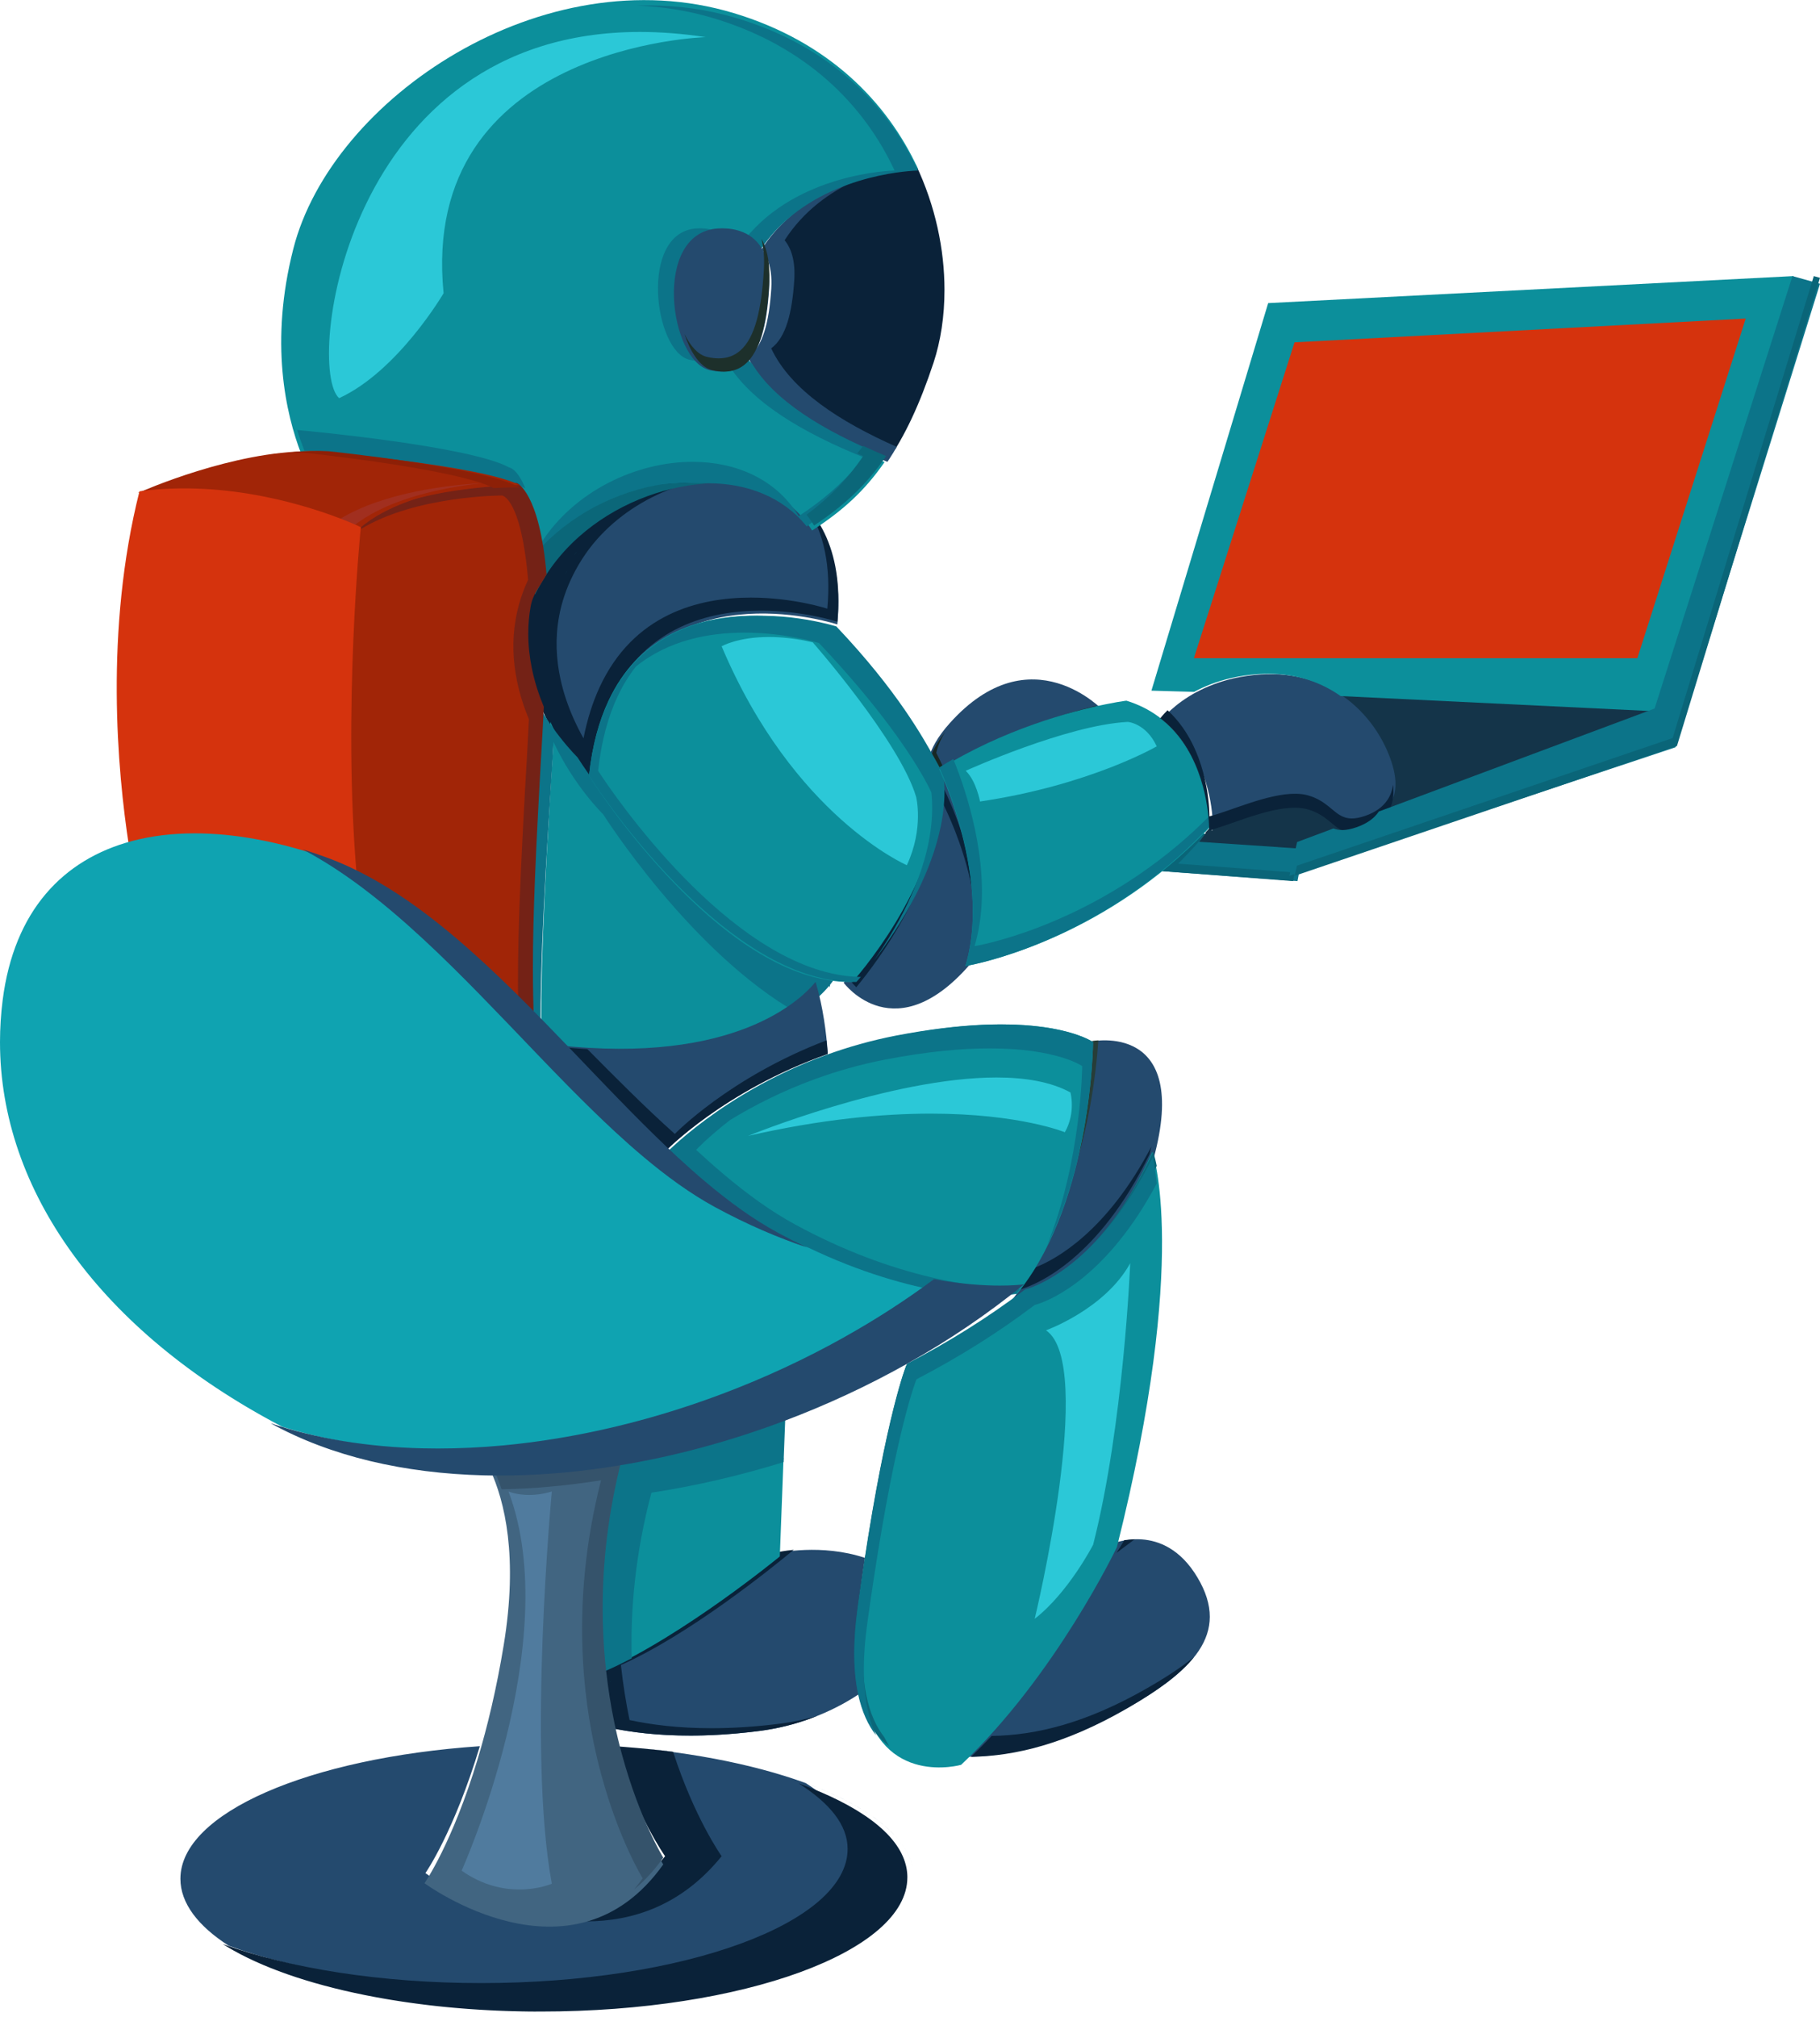 <svg xmlns="http://www.w3.org/2000/svg" width="343" height="380" viewBox="0 0 343 380">
    <g fill="none" fill-rule="evenodd">
        <g fill-rule="nonzero">
            <g>
                <path fill="#244A6E" d="M157.81 117.655s-30.837-10.133-42.213 14.614c-1.827 3.963-3.148 8.816-3.768 14.752 0 0-5.124-5.122-8.628-12.915-1.02-2.27-1.9-4.763-2.475-7.426-.797-3.64-1.021-7.6-.249-11.712.459-2.469 1.28-4.993 2.555-7.545.514-1.039 1.11-2.082 1.787-3.13 10.954-16.958 39.191-21.349 49.415-5.2 2.862 4.52 4.313 10.65 3.576 18.562z" transform="translate(-194 -4523) translate(194 4523)"/>
                <path fill="#0A2239" d="M111.032 147.02s-4.655-4.653-8.173-11.855c-.004-.005-.007-.01-.007-.015-.015-.024-.025-.048-.036-.072l-.01-.02-.032-.067-.01-.019c-.01-.023-.021-.047-.035-.07 0-.006-.004-.013-.007-.019-.01-.023-.025-.046-.035-.07-.004-.005-.004-.012-.007-.017l-.127-.264-.01-.024-.028-.063c-.007-.01-.01-.019-.014-.029l-.028-.06c-.004-.008-.007-.018-.014-.027-.007-.02-.018-.04-.028-.061-.004-.01-.007-.02-.014-.03-.007-.019-.014-.037-.025-.055-.004-.012-.01-.023-.018-.036l-.02-.051c-.008-.013-.015-.025-.018-.037l-.025-.053c-.003-.012-.01-.024-.014-.036l-.042-.087c-1.038-2.309-1.933-4.845-2.518-7.554-.467-2.14-.74-4.39-.737-6.716 0-1.696.15-3.433.484-5.198.467-2.512 1.301-5.079 2.6-7.675.522-1.057 1.129-2.118 1.816-3.184l.074-.112c.007-.01.014-.02.018-.029.02-.028.038-.056.056-.084.007-.009.01-.018.017-.026.018-.03.039-.058.056-.087l.021-.028c.018-.028.035-.056.056-.084.004-.009.011-.018.018-.026.018-.03.039-.058.056-.087.007-.008.014-.017.018-.025.02-.03.042-.058.06-.088.006-.007.01-.014.017-.021.017-.03.042-.062.063-.092l.01-.019c.025-.033.046-.065.07-.098 0-.003.004-.006.008-.01.024-.034.045-.068.07-.102.003-.003.007-.006.007-.008.449-.635.919-1.249 1.417-1.846 2.473-2.983 5.507-5.49 8.853-7.466.007-.005.015-.01.025-.014l.088-.054.035-.019.077-.046c.018-.009.032-.017.046-.027l.066-.038.053-.03.06-.034.063-.035c.017-.01.031-.02.052-.03.021-.011.039-.023.06-.035l.049-.028c.025-.013.05-.026.07-.039l.039-.021c.024-.015.052-.03.077-.044l.031-.017c.032-.016.06-.032.088-.048.004-.001.007-.003.007-.004 4.774-2.625 10.116-4.194 15.35-4.554.775-.053 1.543-.08 2.312-.08 3.777 0 7.446.653 10.747 2.018-1.582-.252-3.206-.376-4.851-.376-11.144 0-23.246 5.683-29.612 15.535-.688 1.067-1.291 2.127-1.817 3.184-1.298 2.597-2.133 5.164-2.6 7.675-.785 4.183-.554 8.21.253 11.915.586 2.708 1.484 5.244 2.522 7.554.568 1.269 1.182 2.466 1.81 3.586.723-3.642 1.744-6.816 3.006-9.56 6.363-13.84 18.71-16.955 28.54-16.955 8.046 0 14.405 2.09 14.405 2.09.748-8.05-.73-14.285-3.637-18.883-.07-.104-.137-.205-.207-.307.2.22.393.447.586.678h-.004c.414.502.807 1.027 1.179 1.577.01.014.02.028.028.042.007.008.01.016.017.024.014.024.032.048.046.072.004.002.004.005.007.007l.179.275c.021.031.038.062.06.094 2.41 3.807 3.837 8.738 3.83 14.892 0 1.277-.063 2.607-.193 3.99l-.003-.001c-.004 0-.007-.002-.011-.003-.333-.108-6.556-2.082-14.375-2.085h-.101c-9.566.017-21.478 2.996-27.953 15.915-.018.034-.036.07-.05.103l-.073.145-.214.446c-.018.04-.035.075-.056.115-.004.014-.01.029-.018.044-.003.004-.007.008-.007.013l-.01.024c-.004.003-.004.006-.007.01l-.021.049-.043.091c-.017.04-.038.08-.056.12-.003.01-.01.022-.014.033l-.052.113v.005c-1.796 3.982-3.094 8.833-3.711 14.736z" transform="translate(-194 -4523) translate(194 4523)"/>
                <path fill="#0C7489" d="M246 158.268l-1.477 7.753L219 164.143c2.249-2.162 4.494-4.527 6.698-7.122L246 158.268z" transform="translate(-194 -4523) translate(194 4523)"/>
                <path fill="#0A6578" d="M243.703 166.02L219 164.144c2.177-2.162 4.35-4.527 6.483-7.122l1.737.11c-1.72 2.004-3.457 3.87-5.197 5.598L244 164.4l-.297 1.622z" transform="translate(-194 -4523) translate(194 4523)"/>
                <path fill="#0C8F9B" d="M116.305 199.02c-2.24 0-4.587-.072-7.047-.225-2.08-.132-4.238-.319-6.481-.57-.244-.25-.48-.498-.72-.747-.243-12.246.252-25.863 2.159-56.39.116-1.942-.574-3.266-.49-5.067 3.93 8.778 10.471 14.002 10.471 14.002s16.912 27.63 37.803 39.883c-6.238 4.288-17.33 9.11-35.66 9.115h-.035z" transform="translate(-194 -4523) translate(194 4523)"/>
                <path fill="#0C7489" d="M101.918 198.02c-1.555-1.568-3.111-3.134-4.674-4.684-.154-3.81-.244-7.477-.244-11.531 0-10.36.581-23.25 2.148-47.514.113-1.824.218-3.58.296-5.27 3.809 8.243 9.38 13.66 9.38 13.66s22.324 35.342 47.055 41.827c.214.058.424.11.637.163.162.037.32.079.484.115-.037.058-.214.326-.562.752-.015.178-.038.351-.06.525-.03-.105-.064-.21-.102-.32-.007.007-.01.014-.018.022l-.012.013-.003.006-.027.03c-.003.006-.01.012-.014.02-.02.018-.034.037-.05.056-.966 1.136-2.81 3.016-5.821 5.02-20.251-11.508-36.645-37.456-36.645-37.456s-5.567-5.418-9.376-13.662c-.082 1.692-.187 3.447-.3 5.27-1.848 28.669-2.328 41.458-2.092 52.959z" transform="translate(-194 -4523) translate(194 4523)"/>
                <path fill="#244A6E" d="M217.379 218.427c-11.022 22.05-24.401 27.388-27.648 28.39-.473.15-.731.204-.731.204.227-.258.454-.518.669-.779 15.808-18.657 16.024-50.007 16.024-50.007s18.84-3.967 11.686 22.192z" transform="translate(-194 -4523) translate(194 4523)"/>
                <path fill="#0A2239" d="M192 243.02c.197-.229.394-.46.58-.693l.027-.033.204-.248c.003-.006.01-.01.014-.02l.05-.06.041-.05c.01-.012.02-.028.034-.041l.061-.08.007-.007c.77-.972 1.5-1.978 2.185-3.011 3.852-1.533 13.432-6.764 21.797-22.756-.109.46-.224.93-.35 1.413-.01.034-.02.068-.027.102-9.563 19.653-21.172 24.41-23.988 25.304-.411.132-.635.18-.635.18z" transform="translate(-194 -4523) translate(194 4523)"/>
                <path fill="#273D38" d="M200 227.02c5.424-14.973 5.626-30.233 5.633-30.81v-.017l.004-.001c.043-.01.56-.118 1.363-.171-.419 6.184-1.885 19.102-7 31z" transform="translate(-194 -4523) translate(194 4523)"/>
                <path fill="#244A6E" d="M208 133.963c-6.358 1.27-19.222 4.561-31.548 12.058 0 0-.415-1.02-1.452-2.956.449-1.98 1.695-4.246 4.02-6.836 15.294-17.039 28.98-2.266 28.98-2.266z" transform="translate(-194 -4523) translate(194 4523)"/>
                <path fill="#182824" d="M176.452 147.02s-.415-1.064-1.452-3.083l.01-.047c0-.002 0-.004.004-.005.003-.015.003-.029.007-.043.003-.002.003-.003.003-.005l.01-.044v-.004c.02-.095.048-.192.072-.289 0-.002 0-.005.004-.008l.01-.038c0-.004 0-.009.003-.014 0-.009.004-.018.007-.027.004-.008.004-.015.007-.022l.003-.021c.463-1.641 1.418-3.464 2.996-5.485-.873 1.43-1.42 2.75-1.684 3.965 1.037 2.019 1.452 3.083 1.452 3.083 10.645-6.755 21.687-10.235 28.6-11.912.965.822 1.496 1.42 1.496 1.42-6.358 1.325-19.222 4.758-31.548 12.58z" transform="translate(-194 -4523) translate(194 4523)"/>
                <path fill="#244A6E" d="M161.835 319.238c-5.092 3.37-11.538 5.984-18.66 6.902-12.404 1.596-21.803.807-28.552-.65-.662-3.196-1.22-6.642-1.623-10.316 15.101-6.695 33.676-22.57 33.676-22.57s8.12-1.803 16.324.929c-.396 2.717-.796 5.595-1.202 8.651-.948 7.224-.81 12.783.037 17.054z" transform="translate(-194 -4523) translate(194 4523)"/>
                <path fill="#0A2239" d="M130.057 327.02h-.024c-6.107-.003-11.171-.631-15.267-1.507l-.141-.032c-.662-3.211-1.221-6.674-1.625-10.366.041-.018.083-.036.124-.058.038-.014.073-.032.107-.046.017-.008.028-.015.045-.018l.166-.076v-.003l.134-.058c.017-.01.035-.018.052-.025.024-.01.045-.021.065-.032.045-.018.09-.04.135-.061.003 0 .007-.004.014-.004 14.963-6.929 32.878-22.3 32.878-22.3h.004c.055-.012 1.132-.245 2.86-.413-4.281 3.552-19.679 15.975-32.565 21.705.407 3.692.966 7.155 1.629 10.37 4.126.89 9.242 1.536 15.428 1.536 3.947 0 8.325-.262 13.162-.886 2.336-.302 4.595-.79 6.762-1.425-2.915 1.163-6.058 2.067-9.36 2.605-.055.007-.11.018-.165.025-.007.004-.018.004-.028.004l-.135.021c-.017.004-.034.008-.048.008-.041.007-.08.014-.117.017l-.066.011-.096.015-.08.01c-.03.008-.062.011-.093.015l-.08.01c-.03.004-.058.008-.086.015l-.086.01-.086.011-.086.011c-.059.01-.114.018-.173.025l-.359.043c-.269.036-.538.068-.803.1-4.368.521-8.353.74-11.972.744h-.024z" transform="translate(-194 -4523) translate(194 4523)"/>
                <path fill="#244A6E" d="M156 198.353c-19.609 7.003-30.718 18.668-30.718 18.668-2.837-2.574-5.672-5.307-8.516-8.132-3.9-3.875-7.816-7.925-11.766-11.963 33.368 3.677 45.872-8.464 48.703-11.905.034.1.065.197.092.293 1.314 4.459 1.926 9.212 2.205 13.039z" transform="translate(-194 -4523) translate(194 4523)"/>
                <path fill="#0A2239" d="M125.282 217.02c-2.837-2.54-5.672-5.236-8.516-8.023-3.9-3.824-7.816-7.82-11.766-11.804l.405.043c1.827.193 3.593.339 5.298.442 2.664 2.692 5.314 5.364 7.958 7.956 2.841 2.787 5.675 5.483 8.516 8.023 0 0 10.31-10.675 28.588-17.636.089.834.164 1.648.221 2.42.004.053.007.107.014.16-19.609 6.91-30.718 18.42-30.718 18.42z" transform="translate(-194 -4523) translate(194 4523)"/>
                <path fill="#244A6E" d="M211.94 322.095c-12.617 7.084-22.822 9.177-31.94 8.902 17.902-16.388 29.495-40.061 29.495-40.061s9.768-4.45 16.173 6.274c6.409 10.72-1.118 17.804-13.728 24.885z" transform="translate(-194 -4523) translate(194 4523)"/>
                <path fill="#0A2239" d="M183 331.02c1.333-1.276 2.633-2.593 3.893-3.936 8.429-.12 17.854-2.437 29.28-8.987 3.37-1.931 6.365-3.863 8.827-5.868-2.653 3.318-6.885 6.346-12.052 9.36-.003.004-.006.004-.013.007-.079.047-.155.094-.234.137l-.02.01c-.032.02-.068.04-.105.06l-.03.02-.101.06c-.01.004-.02.01-.027.014l-.105.06c-.01.007-.02.01-.026.017-.04.02-.076.043-.112.063-11.38 6.524-20.773 8.847-29.175 8.984zm27.429-38.437c.494-.803 1.002-1.605 1.481-2.396.625-.06 1.279-.113 1.947-.166-1.046.784-2.179 1.64-3.428 2.562z" transform="translate(-194 -4523) translate(194 4523)"/>
                <path fill="#0C8F9B" d="M210.495 291.505s-11.54 24.242-29.36 41.023c0 0-15.09 4.311-18.466-12.571-.817-4.06-.95-9.35-.037-16.224.392-2.912.777-5.65 1.159-8.236 4.17-28.396 7.674-37.36 7.78-37.635l.003-.006.007-.004c7.604-4.087 14.836-8.769 21.494-13.998l.01-.003s.216-.051.62-.187c2.757-.941 14.113-5.953 23.47-26.643 0 0 7.09 19.576-6.68 74.484z" transform="translate(-194 -4523) translate(194 4523)"/>
                <path fill="#0B6779" d="M167.599 329.02c-2.586-1.89-4.84-5.062-5.918-10.286-.437-2.102-.681-4.536-.681-7.352-.003-2.562.2-5.446.644-8.682.4-2.874.793-5.58 1.183-8.134 4.257-28.06 7.832-36.916 7.94-37.188l.008-.007.003-.003c7.761-4.039 15.143-8.669 21.938-13.832l.01-.003s.224-.05.634-.188c2.813-.93 14.408-5.879 23.959-26.324 0 0 .312.838.681 2.656-9.364 18.864-20.318 23.53-23.043 24.433-.414.134-.634.185-.634.185l-.01.003c-6.796 5.167-14.177 9.793-21.939 13.832l-.007.003-.003.007c-.108.272-3.684 9.128-7.94 37.188-.39 2.554-.784 5.26-1.184 8.137-.932 6.792-.796 12.02.038 16.031.705 3.424 1.915 5.966 3.392 7.843.292.604.6 1.161.929 1.682z" transform="translate(-194 -4523) translate(194 4523)"/>
                <path fill="#0C7489" d="M165.138 327.02c-1.5-1.9-2.73-4.472-3.445-7.94-.847-4.061-.984-9.353-.038-16.23.406-2.912.805-5.652 1.201-8.238 4.322-28.409 7.953-37.375 8.063-37.65l.004-.007.006-.004c7.881-4.089 15.376-8.773 22.276-14.004l.01-.003s.224-.051.644-.187c2.767-.914 13.89-5.639 23.398-24.736.247 1.215.52 2.862.743 4.981-9.257 17.38-19.67 21.801-22.334 22.682-.42.136-.647.187-.647.187l-.007.003c-6.903 5.23-14.399 9.915-22.28 14.004l-.003.006-.007.004c-.106.275-3.737 9.242-8.063 37.653-.395 2.584-.795 5.327-1.197 8.236-.95 6.876-.809 12.165.034 16.23.403 1.937.964 3.596 1.642 5.014z" transform="translate(-194 -4523) translate(194 4523)"/>
                <path fill="#0C8F9B" d="M206 196.358s-.184 29.283-13.743 46.71c-.185.244-.38.488-.574.728h-.013c-.342.02-.678.054-1.017.101h-.026c-4.495.355-22.904.805-46.255-12.064-4.478-2.465-8.9-5.719-13.303-9.485-1.691-1.442-3.378-2.964-5.069-4.544 0 0 10.952-11.877 30.284-19.007 4.008-1.477 8.386-2.753 13.096-3.676 27.415-5.364 36.62 1.237 36.62 1.237z" transform="translate(-194 -4523) translate(194 4523)"/>
                <path fill="#0C7489" d="M186.96 244.02c-2.928 0-7.16-.226-12.39-1.13-.003 0-.003.004-.003.004-6.987-1.207-15.756-3.62-25.582-8.31l.048.016c-1.719-.818-3.468-1.701-5.251-2.665v-.003l-.02-.01-.16-.089c-4.534-2.465-9.01-5.72-13.47-9.486-1.712-1.442-3.42-2.964-5.132-4.545 0 0 11.09-11.878 30.662-19.01 4.06-1.477 8.491-2.753 13.26-3.676.76-.146 1.501-.282 2.231-.41.703-.123 1.386-.236 2.062-.344l.017-.004h-.004c6.077-.972 11.154-1.337 15.355-1.337 12.7 0 17.417 3.333 17.417 3.333v.017c-.007.674-.279 21.589-8.712 38.398 6.552-16.1 6.664-33.893 6.664-33.893s-4.71-3.338-17.413-3.338c-5.163 0-11.643.552-19.662 2.101-4.772.923-9.2 2.199-13.263 3.677-6.239 2.272-11.602 5.026-16.027 7.725-4.181 3.25-6.395 5.616-6.395 5.616 1.711 1.58 3.423 3.102 5.131 4.545 4.46 3.765 8.936 7.019 13.47 9.488 18.891 10.283 34.579 12.059 42.448 12.177l-.129.17-.027.033c-.187.244-.384.487-.58.727h-.014c-.347.02-.686.054-1.03.102h-.027c-.017 0-.034.003-.05.003l-.174.014h-.003c-.184.013-.39.027-.615.037-.696.04-1.58.068-2.632.068z" transform="translate(-194 -4523) translate(194 4523)"/>
                <path fill="#143449" d="M226 158.613c.404-.523.812-1.052 1.216-1.595.024-.008-.005-.228.016-.236.174-.058.98-1.117 1.168-1.186.206-.076-.153 1.048.063.96.021-.008-.021-.631 0-.64 1.69-.687 3.849-1.096 6.085-2.077 3.3-1.448 6.896-2.799 9.915-2.818H244.538c.858 0 1.673.11 2.417.359 3.682 1.234 4.947 4.069 7.045 5.136l-7.109 3.505L226 158.613z" transform="translate(-194 -4523) translate(194 4523)"/>
                <path fill="#143449" d="M260.932 154.132c0-.003.004-.006.004-.01.013-.02.024-.039.034-.059.004-.004.004-.008.007-.013l.032-.059c.003-.004.007-.008.007-.012.01-.02.024-.04.035-.06 0-.004.003-.007.003-.01l.032-.058.003-.009.031-.06c.004-.005.004-.01.007-.016.01-.019.021-.038.028-.057l.01-.018c.008-.018.018-.037.029-.056 0-.006.003-.012.007-.018.007-.018.017-.035.024-.053.003-.004.003-.01.007-.014l.024-.055.01-.02c.008-.018.015-.037.025-.056.004-.006.007-.014.007-.02.01-.019.018-.038.025-.056l.01-.024.021-.047.01-.027c.007-.015.014-.03.018-.046l.01-.023.021-.053.01-.027.022-.052.01-.029c.004-.015.01-.03.018-.045l.01-.034.014-.039.014-.038c.003-.013.01-.027.014-.04l.01-.03c.007-.017.01-.035.018-.052l.01-.032.014-.047.014-.036.01-.035c.004-.015.011-.031.015-.047l.01-.034.014-.047.01-.035.011-.037c.003-.016.01-.033.014-.05l.01-.035c.004-.01.004-.02.007-.031.007-.019.01-.037.014-.056l.01-.028c.004-.018.008-.036.015-.055 0-.01.003-.02.007-.03l.01-.045.01-.043c.004-.013.008-.026.008-.039.003-.01.007-.02.007-.029.007-.02.01-.04.014-.06.003-.009.003-.018.006-.026l.014-.062c0-.009.004-.018.004-.027.007-.02.01-.04.014-.061.003-.01.003-.019.007-.029 0-.013.003-.026.007-.04.003-.014.007-.029.007-.043l.01-.047c0-.01.004-.02.004-.03l.01-.058c.004-.011.004-.022.007-.032l.01-.054c0-.013.004-.025.004-.037.004-.013.004-.025.007-.038.004-.018.007-.036.007-.054.004-.013.004-.025.007-.038.004-.013.004-.027.007-.04 0-.017.004-.034.007-.052 0-.011.003-.023.003-.035.004-.018.007-.036.007-.054.004-.013.004-.027.007-.04 0-.012.004-.023.004-.035.003-.019.003-.038.007-.057 0-.012.003-.024.003-.037.004-.02.004-.039.007-.058 0-.011.004-.023.004-.033 0-.016.003-.032.003-.047.004-.015.004-.03.007-.045 0-.016 0-.032.004-.048 0-.01 0-.019.003-.028 0-.022.004-.044.004-.066.003-.01.003-.02.003-.03 0-.021.004-.043.004-.065.003-.01.003-.019.003-.028 0-.022.004-.044.004-.065.003-.01.003-.02.003-.03 0-.019.004-.038.004-.057v-.027c.003-.022.003-.045.003-.068 0-.007.004-.015.004-.023 0-.024 0-.049.003-.073v-.022c0-.026 0-.05.004-.076v-.018c0-.027 0-.054.003-.082v-.098c0-.028 0-.057.004-.087v-.105c0-.513-.028-1.047-.088-1.6-.205-1.92-1.046-4.109-2.263-6.482-2.303-4.492-6.508-7.242-10.697-10.602l65.066.46-53.155 22.838c.014-.021.024-.042.038-.063z" transform="translate(-194 -4523) translate(194 4523) rotate(3 281.516 142.546)"/>
                <path fill="#244A6E" d="M159 185.173s17.723-20.01 17.875-38.545c.012-1.015.972-.593.859-1.607l.074.005h.008c.288.524 1.196 2.245 2.284 4.772 2.985 6.963 7.26 20.06 3.3 31.216-14.579 17.458-24.4 4.16-24.4 4.16z" transform="translate(-194 -4523) translate(194 4523)"/>
                <path fill="#0A2239" d="M183.966 174.02c-.315-7.498-2.775-14.666-4.687-19.187-.983-2.324-1.813-3.937-2.14-4.547v-.121c0-.01.004-.02.004-.032v-.415c.003-.898-.042-1.8-.143-2.697l.071.005h.008c.278.512 1.153 2.193 2.2 4.662l.034.08v.001c.012.025.023.05.03.075.004.003.004.005.004.008.023.051.045.103.064.154.004.005.004.01.007.014.008.023.02.046.03.068 0 .003 0 .006.004.01.019.051.042.103.064.156.004.007.004.013.008.02l.022.054.011.028c.008.017.015.032.02.049.003.01.007.02.014.03.008.021.015.043.026.065.004.014.012.027.015.04.004.013.012.026.016.04.007.011.01.023.015.034.003.013.01.027.015.04 2.114 5.218 4.645 13.287 4.288 21.367zM161.375 186.02c-.807-.787-1.273-1.443-1.361-1.569l-.003-.006c-.004-.004-.004-.007-.007-.009v-.001l-.004-.005v-.002l.004-.002v-.003c.217-.237 6.606-7.296 11.49-16.954 0-.005.003-.011.007-.017.038-.079.08-.16.119-.24.007-.011.014-.023.018-.035l.042-.081c.01-.023.02-.046.035-.068.01-.025.02-.049.035-.073l.031-.068.021-.037c.039-.084.081-.169.123-.253.004-.005.004-.01.007-.014 1.8-3.693 3.354-7.737 4.249-11.906.004-.003.004-.005.004-.008.02-.102.042-.204.063-.305.003-.005.003-.009.003-.013l.021-.096c0-.008.004-.016.004-.024.02-.095.038-.191.056-.287.003-.01.003-.02.007-.032.007-.03.01-.06.017-.09v-.007c.014-.059.025-.117.036-.176.003-.016.007-.031.007-.047.007-.027.01-.052.017-.08 0-.014.004-.03.007-.045.007-.045.018-.09.025-.134l.01-.055.01-.07.011-.064c.007-.023.01-.046.014-.069.007-.037.014-.075.018-.113l.01-.059.014-.077c.004-.019.007-.036.007-.055l.021-.119c.004-.016.004-.033.007-.05.004-.027.011-.056.014-.084l.011-.061.01-.087c.004-.014.008-.03.008-.043l.02-.124c0-.016.004-.033.008-.05.003-.031.007-.064.014-.096 0-.013.003-.025.003-.038l.021-.132c0-.01 0-.02.004-.03.003-.037.01-.075.014-.11 0-.013.003-.024.003-.036l.021-.136v-.009c.004-.043.01-.086.018-.13 0-.01 0-.022.003-.033l.014-.121c0-.006 0-.012.004-.018.003-.047.01-.092.014-.139.003-.008.003-.017.003-.025.007-.042.011-.082.014-.123 0-.007.004-.015.004-.022.003-.048.01-.095.014-.143 0-.003 0-.005.004-.007.003-.045.007-.088.014-.133v-.026c.01-.096.02-.19.028-.285 0-.007.003-.015.003-.023l.01-.135c0-.002.004-.004.004-.006l.01-.145c0-.007.004-.014.004-.021l.01-.125v-.022l.022-.288c0-.006.003-.013.003-.02.007-.097.01-.192.018-.29v-.015l.01-.136v-.012c0-.033.004-.069.007-.102.032.59.05 1.18.042 1.768-.112 15.181-11.602 30.376-15.623 35.232zM167.17 87.02c.524-.755 1.034-1.539 1.534-2.353C157.068 79.805 146.985 73.691 143 65.63c3.026-2.103 4.276-6.847 4.718-13.12.262-3.73-.596-6.176-1.973-7.754 3.86-5.663 9.24-9.252 14.464-11.531-4.848 1.505-10.331 4.038-14.898 8.3 10.776-10.057 26.645-10.49 27.288-10.503 3.716 7.788 5.39 16.015 5.401 23.563.004 4.999-.722 9.7-2.07 13.778-2.605 7.861-5.419 13.834-8.76 18.659z" transform="translate(-194 -4523) translate(194 4523)"/>
                <path fill="#244A6E" d="M167.244 87.02h-.014c-1.468-.612-2.917-1.246-4.333-1.902-9.956-4.61-18.43-10.346-21.897-17.778 2.782-2.05 3.936-6.68 4.343-12.798 0-.028.003-.056.003-.083 0-.004.004-.008.004-.011l.003-.073v-.01c.003-.026.003-.05.003-.076v-.003c.057-1.033.027-1.962-.072-2.798 0-.004-.004-.008-.004-.013 0-.017-.003-.034-.006-.05v-.02c-.004-.014-.007-.028-.007-.043l-.003-.024c-.004-.012-.004-.024-.007-.037 0-.01 0-.02-.003-.03 0-.009-.004-.017-.004-.026l-.006-.039v-.009c-.268-1.844-.893-3.213-1.72-4.22.784-1.222 1.64-2.344 2.543-3.375.043-.048.086-.096.126-.143.003-.001.003-.002.003-.004l.06-.067.007-.005c.016-.02.036-.043.056-.063l.01-.012.056-.06c0-.003.003-.006.007-.008.016-.02.036-.041.056-.06l.01-.014.053-.056c.003-.005.01-.01.013-.016.016-.017.033-.034.046-.051.01-.008.017-.015.023-.023.014-.015.03-.03.043-.046l.02-.023c.017-.015.03-.03.043-.045l.027-.027c.01-.013.023-.027.036-.04l.03-.03.033-.038c.013-.011.023-.023.033-.034l.033-.033.033-.035.03-.031.04-.04c.006-.01.016-.017.023-.027.013-.013.026-.027.043-.041.006-.008.013-.017.023-.025.013-.015.03-.03.043-.046l.02-.019.046-.047c.007-.007.013-.012.017-.018l.056-.054.006-.01.06-.056.007-.01.06-.06c.002 0 .002-.002.002-.003.024-.02.043-.041.063-.062.004-.001.004-.002.004-.003 4.204-4.157 9.251-6.628 13.714-8.096-4.81 2.223-9.762 5.724-13.314 11.25 1.267 1.539 2.057 3.924 1.816 7.564-.407 6.12-1.558 10.747-4.343 12.799 3.668 7.865 12.95 13.83 23.66 18.573-.46.794-.93 1.559-1.412 2.296l-.014.02-.046.069-.04.06c-.006.013-.016.025-.023.037-.02.031-.04.062-.063.094l-.02.032c-.016.025-.033.051-.052.076-.004.01-.01.018-.017.027l-.07.103z" transform="translate(-194 -4523) translate(194 4523)"/>
                <path fill="#0C8F9B" d="M153.053 99.96c-10.158-16.091-37.859-11.22-48.742 5.68-.672 1.044-1.594 1.345-2.104 2.38-1.443-15.686-4.998-15.344-4.998-15.344-7.314-4.163-38.858-7.074-38.858-7.074-.517-.02-1.041-.03-1.569-.03-2.946-7.642-6.008-21.106-1.49-38.737 7.239-28.294 47.066-55.187 82.995-44.366C156.14 7.84 167.2 19.244 173 31.792c-.699.015-20.41.57-30.098 15.201-2.039-2.44-5.276-2.777-7.393-2.648-11.939.733-8.794 22.65-1.391 24.106 2.624.515 4.638.143 6.17-.965 4.1 8.543 14.224 14.634 26.42 19.58-3.796 5.479-7.924 9.188-13.655 12.895z" transform="translate(-194 -4523) translate(194 4523)"/>
                <path fill="#0C7489" d="M131.944 68.02c-.612 0-1.272-.076-1.978-.232-6.72-1.494-9.575-23.992 1.263-24.744.218-.015.448-.023.687-.023.641 0 1.356.061 2.084.23-4.239 1.09-5.946 5.986-5.94 11.127.01 5.805 2.202 11.925 5.405 13.233l.003.001.04.017.007.001c.028.012.059.023.09.034l.003.002.037.013.013.005.031.01.016.005.03.01.013.004.037.012.007.001.043.013c-.575.186-1.203.282-1.89.282zM143.365 47.02l-.04-.046-.028-.032c-.003-.005-.006-.01-.013-.014l-.03-.038c-.004-.002-.007-.004-.007-.007-.014-.013-.027-.027-.037-.04 0-.002-.004-.003-.004-.004-.796-.88-1.76-1.461-2.759-1.834 9.93-12.357 27.493-12.858 28.148-12.872-5.71-12.29-16.602-23.459-34.179-28.719-4.766-1.427-9.6-2.18-14.416-2.353.745-.027 1.49-.04 2.24-.04 5.531 0 11.104.752 16.581 2.393 17.577 5.26 28.469 16.43 34.179 28.719-.604.012-15.499.43-25.615 10.098 0 0 0 .002-.003.002-.02.021-.04.041-.064.062 0 0 0 .002-.003.003l-.061.06c-.004.003-.004.005-.007.008l-.06.056-.007.01c-.02.017-.037.036-.058.053-.003.006-.01.011-.017.017l-.047.047-.02.02c-.013.015-.03.03-.044.045-.01.007-.017.016-.023.024-.017.013-.03.027-.044.04-.007.01-.017.018-.024.027l-.04.04-.03.03c-.01.011-.024.023-.034.035-.01.01-.024.021-.034.032-.01.011-.02.022-.034.034l-.034.037-.03.029c-.014.013-.027.027-.037.04-.01.008-.017.018-.027.026-.014.016-.027.03-.044.045l-.02.022-.044.046c-.007.008-.014.014-.024.022-.013.017-.03.034-.047.05-.003.006-.01.011-.013.017l-.054.055-.01.013-.058.06c-.003.002-.007.005-.007.008l-.057.059-.01.011c-.02.02-.04.042-.057.063l-.007.005-.06.066c0 .001 0 .002-.004.004-.04.046-.085.093-.128.14-.921 1.017-1.795 2.123-2.594 3.327zM156.161 101.02c-.822-.912-1.698-1.785-2.613-2.615.915.83 1.79 1.703 2.613 2.616zm6.653-14.82C151.473 81.6 141.43 75.821 137 68.204c1.402-.021 2.588-.356 3.585-.97.377.46.774.911 1.19 1.356-.311-.515-.6-1.038-.862-1.57 3.655 7.425 12.59 13.154 23.087 17.76-.387.485-.785.958-1.186 1.42zM106.455 110.02c.18-.281.36-.568.541-.847-.18.28-.36.566-.541.848zm.09-.135c.103-.191.232-.385.36-.576-.128.19-.257.385-.36.576zm0-1.776c.103-.186.232-.38.36-.566-.128.189-.257.375-.36.566zm0 .003c.129-.194.232-.377.36-.571 0 .024-.025.055-.05.08l-.31.49zm-.013.014c.129-.202.258-.398.387-.6-.13.205-.258.396-.387.6zm-.013-.001c.129-.202.258-.398.413-.598-.155.205-.258.39-.413.598zm.013.005l.387-.608-.387.608zm-.013.012c.129-.212.258-.42.413-.632-.155.21-.284.42-.413.632zm-.013.014c.155-.22.31-.439.438-.66-.128.219-.283.442-.438.66zm-.026.02c.155-.234.336-.468.49-.7-.154.232-.335.466-.49.7zm-.025.037c.18-.255.36-.516.541-.773-.18.257-.36.518-.541.773zm-1.018.941c.853-.895 1.706-1.778 2.577-2.656-.871.875-1.724 1.763-2.577 2.656zm2.71-2.71c.206-.26.387-.52.593-.778-.206.255-.387.521-.593.779zm.026-.023c.18-.245.36-.486.541-.73-.18.238-.36.488-.541.73zm0-.008c.18-.242.36-.476.541-.715-.18.231-.36.481-.541.715zm0 .004c.18-.245.36-.481.541-.723-.18.24-.36.484-.541.723zm0 0c.18-.242.36-.484.541-.723-.18.237-.36.484-.541.723zm-.026.018c.18-.252.387-.507.593-.76-.206.253-.412.508-.593.76zm-.992.949c.844-.897 1.703-1.783 2.577-2.657-.874.877-1.733 1.757-2.577 2.657zm-4.866-3.542c-.092-.553-.19-1.076-.289-1.572 6.214-9.677 17.825-15.25 28.529-15.25 8.103 0 15.69 3.2 20.01 10.233 4.412-2.931 8.1-6.031 11.292-9.88.387.165.775.33 1.169.493-3.083 4.575-6.652 8.124-10.965 11.335-4.45-5.579-11.282-8.14-18.536-8.144h-.057c-.731 0-1.465.028-2.206.08-.724-.053-1.455-.08-2.193-.08-9.755 0-20.265 4.634-26.754 12.785zm5.845.823l.619-.76c-.206.258-.412.5-.619.76zm0-.015l.619-.73-.619.73zm.013-.012c.18-.236.387-.473.593-.706-.206.233-.412.47-.593.706zm.013-.023c.206-.223.387-.438.567-.66-.18.22-.36.44-.567.66zm0-.007c.18-.216.361-.433.567-.646-.18.21-.386.433-.567.646zm.86.006c.18-.22.386-.44.566-.659-.18.218-.386.439-.567.66zm-.014.001c.207-.22.387-.44.593-.66-.18.217-.386.443-.593.66zm-.012.02c.206-.235.412-.466.618-.7-.206.237-.412.46-.618.7zm-.98.978c.843-.893 1.71-1.777 2.578-2.656-.868.874-1.735 1.767-2.578 2.656zm.954-.978c.232-.233.438-.467.67-.7-.232.233-.438.467-.67.7zm.077-.073c.18-.186.335-.369.516-.555-.18.184-.336.37-.516.555zm.026-.035c.154-.163.31-.322.464-.484-.155.154-.31.327-.464.484zm.026-.022c.154-.148.283-.292.412-.44-.129.148-.258.292-.412.44zm0-1.768c.128-.146.283-.297.412-.446-.129.149-.284.297-.412.446zm-.013.003c.154-.149.309-.3.438-.452-.155.157-.284.298-.438.452zm0-.007c.154-.146.283-.292.438-.438-.155.149-.284.29-.438.438zm.013-.004c.128-.146.257-.284.412-.43-.129.14-.284.29-.412.43zm46.78.077c-.128-.199-.231-.388-.36-.584.129.194.232.388.36.584zm-46.767-.09l.386-.404c-.129.133-.258.271-.386.404zm0-.017l.386-.37c-.129.12-.258.25-.386.37zm46.69-.015c-.077-.114-.129-.226-.206-.34.077.114.129.229.206.34zm-44.074-.016l.309-.308c-.103.106-.206.205-.31.308z" transform="translate(-194 -4523) translate(194 4523)"/>
                <path fill="#0B6779" d="M100.83 111.906c-.132-1.452-.284-2.79-.45-4.02l-.012-.087v-.012c-.116-.853-.24-1.653-.368-2.407 5.847-7.236 14.548-12.223 23.434-13.904 2.357-.446 4.735-.455 7.067-.455.84 0 1.674.03 2.499.089-8.49.596-17.24 4.117-23.882 10.019v.003c-.035.029-.066.056-.097.086-.008.004-.011.007-.015.011l-.093.085-.012.011-.093.082c-.004.006-.012.012-.015.017-.031.026-.062.054-.09.08-.007.005-.011.012-.019.016-.027.027-.058.054-.085.08l-.023.021-.082.076c-.008.008-.015.016-.027.025-.023.024-.054.05-.077.075l-.028.022-.081.076c-.004.007-.012.014-.02.021-.089.083-.174.166-.263.25-.008.01-.015.018-.027.027l-.058.058-.047.045c-.019.017-.035.034-.05.05l-.058.054-.047.047-.058.059-.042.042c-.024.021-.043.042-.062.063-.016.014-.031.028-.043.042l-.066.064c-.012.013-.023.026-.039.04-.019.022-.042.044-.066.066l-.038.04c-.02.022-.043.044-.062.066-.016.014-.027.027-.043.04-.02.023-.039.044-.062.065-.012.015-.027.029-.039.043l-.07.07-.03.033-.078.082-.023.026c-.035.034-.066.068-.1.103-.14.15-.28.299-.416.449l-.003.006-.093.103-.016.016-.089.098-.012.013-.085.097c-.004.006-.012.013-.015.02-.031.031-.059.063-.086.095-.004.006-.007.01-.015.016-.027.033-.054.065-.085.098l-.012.015c-.031.035-.062.07-.09.104-.003.002-.007.006-.007.008l-.093.107c0 .002-.004.006-.008.008l-.093.112c-.232.274-.457.548-.678.826-.004.001-.004.004-.004.005-.03.037-.062.075-.089.112l-.011.012-.082.106c-.004.006-.008.009-.011.015l-.082.106-.011.013-.082.105c-.004.006-.008.01-.011.017l-.082.107c-.004.003-.008.007-.008.01-.03.038-.058.077-.089.115-.186.25-.364.495-.542.743 0 .003-.004.005-.004.008l-.081.114-.012.018c-.023.034-.05.069-.074.103-.004.009-.011.018-.02.027-.018.032-.042.064-.065.097-.008.01-.012.019-.02.028-.023.031-.042.062-.061.093-.012.012-.02.023-.027.034l-.059.09-.023.036c-.023.029-.042.058-.062.088-.008.01-.015.025-.023.037l-.058.088c-.008.012-.02.025-.027.037-.02.029-.035.056-.055.084-.007.014-.019.029-.027.043-.02.027-.038.056-.054.083-.012.014-.02.028-.027.042-.02.028-.039.057-.054.085-.012.014-.02.027-.027.041l-.082.125c-.76 1.196-1.43 2.386-2.007 3.572l-.012-.115zM153.427 99.02c-.017-.025-.03-.05-.047-.074l-.016-.027c-.01-.015-.017-.03-.027-.044l-.03-.046-.01-.016c-.053-.086-.109-.17-.162-.256-.357-.55-.738-1.075-1.135-1.575 4.2-3.132 7.675-6.594 10.677-11.057-.384-.16-.76-.32-1.138-.482.38-.462.758-.936 1.125-1.422 1.42.657 2.866 1.29 4.336 1.904-3.667 5.45-8.036 9.408-13.573 13.096z" transform="translate(-194 -4523) translate(194 4523)"/>
                <path fill="#0C7489" d="M99 92.02c-1.056-.575-2.584-1.126-4.438-1.648l-.003-.001-.152-.042-.01-.003-.068-.02c-.003 0-.007 0-.01-.002-.018-.005-.04-.01-.057-.016l-.032-.008c-.014-.005-.031-.009-.049-.013l-.028-.008c-.014-.004-.032-.01-.05-.014l-.035-.01c-.01-.002-.025-.006-.035-.01-.014-.003-.032-.007-.046-.012l-.028-.007-.06-.016-.011-.003c-.025-.006-.05-.013-.07-.02l-.011-.001-.16-.042c-11.399-2.997-33.001-5.002-34.565-5.145l-.014-.001-.035-.004-.018-.001-.021-.002c-.533-.02-1.073-.03-1.617-.03-.01-.034-.025-.068-.039-.102l-.01-.026-.032-.082-.01-.022c-.012-.03-.022-.062-.036-.093 0-.004-.004-.008-.004-.011-.423-1.085-.844-2.281-1.246-3.584 1.776.161 32.645 3.021 39.964 7.062 0 0 1.521.156 3.036 3.938z" transform="translate(-194 -4523) translate(194 4523)"/>
                <path fill="#0C8F9B" d="M176.998 149.261c-.131 17.86-16.346 35.755-16.346 35.755-2.105.043-4.21-.196-6.295-.667l.003-.01-.438-.11-.574-.138v.005C131.091 178.216 111 146.164 111 146.164c.607-5.695 1.9-10.35 3.688-14.153 11.13-23.741 41.302-14.02 41.302-14.02 11.467 12.276 17.088 21.125 19.436 25.356 1.023 1.845 1.43 2.817 1.43 2.817l.014.162c.098.977.139 1.958.128 2.935z" transform="translate(-194 -4523) translate(194 4523)"/>
                <path fill="#0C7489" d="M160.864 185.02c-1.818-.003-3.64-.208-5.449-.585l-.15-.032c-.042-.008-.083-.017-.12-.026l-.13-.028.003-.01-.445-.11-.583-.138v.005c-22.594-5.88-42.99-37.933-42.99-37.933.616-5.695 1.928-10.35 3.744-14.153l.04-.085.021-.048c.01-.015.017-.03.024-.044l.02-.042c.494-1.019 1.028-1.971 1.59-2.868l-.017.016.072-.109c.102-.162.209-.32.311-.479.107-.162.213-.322.322-.48.106-.154.216-.305.322-.455.113-.155.226-.31.34-.46.109-.145.219-.288.328-.429.12-.15.24-.3.36-.446.11-.133.219-.266.329-.397.13-.15.26-.297.39-.443.106-.118.212-.24.319-.356.15-.16.3-.315.452-.47l.277-.286c.247-.243.493-.48.743-.708.041-.039.082-.074.124-.111.215-.194.431-.385.65-.57.09-.074.178-.144.264-.217.178-.143.353-.286.53-.424.097-.076.2-.15.299-.226.168-.128.339-.255.514-.379.099-.073.202-.144.304-.214.175-.121.35-.24.528-.356l.301-.197c.185-.116.367-.228.552-.34l.287-.173c.199-.116.401-.229.6-.339.085-.046.164-.092.25-.137.236-.127.472-.25.712-.369.041-.02.079-.042.12-.062l-.01.006c5.1-2.519 10.672-3.292 15.597-3.292 2.326 0 4.364.081 6.292.3 4.475.505 7.7 1.423 7.843 1.468l.866.237c11.642 12.276 16.41 21.089 18.793 25.32 1.038 1.845 1.453 2.817 1.453 2.817.003.052.01.11.013.162.093.886.134 1.774.131 2.66v.41c0 .01-.004.02-.004.032v.136l-.003.135v.026c0 .038-.004.076-.004.114v.028c-.003.046-.003.091-.003.137-.004.049-.004.093-.007.138v.024l-.01.275c-.004.008-.004.018-.004.025 0 .043-.003.086-.007.128v.01c-.003.047-.003.094-.006.142v.01l-.01.133v.015c-.008.094-.011.188-.018.282 0 .006-.003.013-.003.02l-.02.279v.02l-.011.122c0 .006-.004.014-.004.02l-.01.14c0 .003-.003.005-.003.007l-.01.131c0 .008-.004.015-.004.023-.007.092-.017.184-.027.276v.025c-.007.043-.01.086-.014.129-.003.002-.003.004-.003.007l-.014.139c0 .006-.004.014-.004.021-.003.04-.01.08-.013.12 0 .007 0 .016-.004.024-.003.045-.01.09-.013.135-.004.005-.004.012-.004.017-.003.04-.01.079-.014.118-.003.011-.003.021-.003.032-.007.042-.014.084-.017.126v.009l-.02.132c0 .012-.004.022-.004.034l-.014.107c-.003.01-.003.019-.003.03l-.02.128c0 .012-.004.024-.004.036-.007.032-.01.063-.014.095-.003.016-.007.03-.007.047l-.02.121c0 .014-.004.027-.007.041l-.01.085-.01.059c-.004.027-.011.055-.014.082-.004.016-.004.032-.007.048l-.02.115c0 .017-.004.037-.008.054-.003.025-.01.05-.013.075l-.01.057c-.004.037-.01.073-.018.11-.003.023-.007.044-.013.067l-.01.061-.011.069-.01.053c-.007.044-.017.086-.024.13-.004.015-.007.03-.007.045-.007.025-.01.05-.017.077 0 .014-.004.03-.007.045-.01.057-.02.114-.034.171-.007.036-.01.065-.017.094-.004.011-.004.02-.007.032-.017.092-.035.186-.055.278 0 .008-.004.016-.004.023l-.02.093c0 .004 0 .008-.003.012l-.062.297c0 .003 0 .005-.004.008-.873 4.045-2.39 7.972-4.147 11.557-.004.004-.004.008-.007.013-.041.081-.082.164-.12.246-.007.012-.014.023-.02.036l-.031.065c-.014.024-.024.048-.035.071-.013.023-.024.044-.034.066l-.04.079c-.004.011-.011.023-.018.034-.038.078-.079.155-.116.233-.004.006-.007.01-.007.017-2.596 5.102-5.628 9.458-7.885 12.404 4.778-6.858 10.858-17.691 10.94-28.52.01-.977-.031-1.958-.13-2.935l-.014-.162s-.415-.972-1.452-2.817c-2.387-4.232-8.09-13.08-19.732-25.357 0 0-6.199-1.966-14.052-1.966-6.552 0-14.255 1.37-20.461 6.395-1.25 1.593-2.387 3.41-3.374 5.485-1.815 3.803-3.127 8.459-3.743 14.153 0 0 20.399 32.053 42.99 37.934v-.005l.582.138.449.11-.007.009c1.822.405 3.655.625 5.494.656-.5.584-.805.916-.826.939-.082.003-.164.005-.246.005-.079.002-.158.002-.236.002H160.864z" transform="translate(-194 -4523) translate(194 4523)"/>
                <path fill="#244A6E" d="M144.954 54.42c-.438 6.827-1.684 11.99-4.684 14.278-1.595 1.228-3.692 1.64-6.425 1.07-7.71-1.613-10.985-25.91 1.448-26.721 2.205-.143 5.576.23 7.7 2.935 1.366 1.718 2.218 4.379 1.961 8.439z" transform="translate(-194 -4523) translate(194 4523)"/>
                <path fill="#1D302B" d="M136.447 70.02h-.02c-.674-.001-1.4-.09-2.173-.269l-.048-.012c-.007 0-.014-.002-.017-.004l-.03-.008-.022-.005-.03-.008c-.004-.002-.01-.004-.018-.005-.01-.004-.02-.006-.034-.01l-.014-.004-.048-.015-.007-.002-.041-.013-.014-.005-.034-.012c-.007-.001-.01-.003-.017-.005-.01-.004-.02-.008-.035-.012l-.013-.005-.042-.016-.003-.001c-.034-.013-.069-.026-.1-.04l-.007-.001-.044-.02-.004-.001c-1.962-.837-3.577-3.38-4.632-6.62 1.117 2.3 2.577 3.933 4.258 4.324.783.181 1.512.27 2.192.27 1.598 0 2.914-.492 3.993-1.414 2.894-2.444 4.09-7.961 4.516-15.255.134-2.361-.048-4.278-.457-5.831.642 1.116 1.123 2.54 1.35 4.346v.01c.004.016.004.031.007.047 0 .01.004.02.004.03.003.013.003.025.003.037.003.014.003.029.007.044l.003.028c0 .017.004.035.007.052v.023c.004.02.007.04.007.06 0 .005.003.01.003.016.07.672.107 1.396.107 2.175 0 .373-.01.76-.03 1.16v.003c0 .03 0 .06-.004.09v.013c0 .028-.004.057-.004.086 0 .004-.003.008-.003.013 0 .033-.004.066-.004.099-.422 7.293-1.622 12.81-4.512 15.254-.106.09-.213.175-.323.256-.983.732-2.15 1.131-3.532 1.156l-.103.002h-.038z" transform="translate(-194 -4523) translate(194 4523)"/>
                <path fill="#0C8F9B" d="M228 155.885c-.387.41-.777.81-1.163 1.206-2.171 2.216-4.382 4.234-6.597 6.08-18.919 15.782-38.295 18.85-38.295 18.85 3.446-11.438-.275-24.864-2.873-32.002-.946-2.59-1.736-4.355-1.987-4.892h-.007c-.047-.117-.078-.178-.078-.178 12.21-7.6 24.952-10.936 31.25-12.224.903-.182 1.676-.325 2.29-.436h.003c1.12-.193 1.74-.268 1.74-.268 2.306.71 4.277 1.723 5.952 2.94 1.734 1.252 3.151 2.713 4.328 4.28C228 146.5 228 155.884 228 155.884z" transform="translate(-194 -4523) translate(194 4523)"/>
                <path fill="#0C7489" d="M181.945 182.02c.997-3.335 1.394-6.839 1.394-10.308-.003-7.987-2.12-15.793-3.907-20.958l-.014-.043c-.003-.012-.007-.024-.013-.036l-.014-.042c-.003-.014-.01-.028-.013-.042-.01-.024-.017-.047-.024-.07-.007-.01-.01-.021-.014-.031-.003-.018-.01-.034-.017-.052l-.01-.03-.02-.057c-.004-.007-.004-.014-.007-.02-.02-.057-.04-.112-.058-.167-.003-.003-.003-.006-.003-.01-.01-.023-.02-.048-.027-.071-.004-.006-.004-.01-.007-.015-.017-.055-.037-.11-.058-.163 0-.004 0-.006-.003-.01-.007-.025-.017-.052-.027-.078v-.002l-.03-.084c-.947-2.614-1.737-4.394-1.988-4.936h-.007c-.047-.118-.078-.18-.078-.18.885-.554 1.77-1.084 2.656-1.594.329.799.715 1.79 1.14 2.958 2.597 7.203 6.318 20.75 2.872 32.29 0 0 19.376-3.095 38.295-19.02 1.987-1.671 3.971-3.493 5.928-5.465.109 1.164.109 1.866.109 1.866-.387.414-.777.818-1.163 1.217-2.171 2.236-4.382 4.272-6.597 6.134-18.919 15.925-38.295 19.02-38.295 19.02z" transform="translate(-194 -4523) translate(194 4523)"/>
                <path fill="#A12507" d="M101.738 138.077c-1.93 31.415-2.175 42.338-1.687 54.944-6.857-7.149-13.852-14.029-21.117-19.632v-.005c-4.53-3.491-9.161-6.488-13.93-8.747-2.632-31.054.741-65.295.741-65.295 10.383-8.321 30.93-8.321 30.93-8.321s3.764.39 5.162 15.886c-1.228 2.512-2.018 4.996-2.46 7.427-.744 4.047-.528 7.945.239 11.529.555 2.62 1.401 5.076 2.384 7.31-.07 1.574-.163 3.207-.262 4.904z" transform="translate(-194 -4523) translate(194 4523)"/>
                <path fill="#742216" d="M97.668 189.8c-.202-10.728.2-22.619 1.761-49.383.095-1.697.183-3.33.253-4.904-.934-2.234-1.742-4.69-2.27-7.31-.725-3.584-.933-7.48-.226-11.53.42-2.43 1.17-4.913 2.338-7.426-1.325-15.495-4.907-15.886-4.907-15.886s-16.276 0-26.617 6.335c.003-.05.01-.096.013-.136l.019-.218.066-.054c.006-.007.016-.014.022-.02.016-.012.028-.022.04-.034l.03-.024c.012-.01.025-.019.034-.028l.035-.027.031-.028.032-.025.035-.027c.022-.018.04-.035.063-.052l.028-.022.038-.032.025-.018c.013-.011.029-.022.041-.033l.025-.02.041-.032c.007-.004.01-.008.016-.013l.161-.124.01-.007c.019-.014.034-.027.053-.04l.01-.007.053-.043c5.245-3.949 12.717-5.849 18.697-6.763l.041-.006.032-.005c.87-.133 1.707-.244 2.502-.337 3.323-.393 5.885-.477 6.832-.495h.006l.032-.001h.031l.032-.001h.038l.025-.001h.06l.01-.001h.012l.022-.001h.132s4.247 1.71 5.575 17.206c-1.42 2.562-2.586 3.676-3.006 6.107-.3 1.707-.435 3.388-.435 5.03-.004 2.25.243 4.427.662 6.499.527 2.62 1.332 5.076 2.266 7.31-.066 1.574-.155 3.207-.25 4.904-1.318 22.58-1.807 34.573-1.807 44.213 0 3.773.075 7.185.205 10.73-.985-1.08-1.973-2.154-2.967-3.22z" transform="translate(-194 -4523) translate(194 4523)"/>
                <path fill="#244A6E" d="M261.92 151.57c-.859 1.272-2.231 2.236-4.137 2.888-1.91.652-3.152.605-4.187.208-1.962-.752-3.145-2.75-6.59-3.62-5.257-1.324-14.15 2.916-18.463 3.975 0 0 0-8.75-5.313-15.518-1.15-1.46-2.536-2.823-4.23-3.99.11-.137 2.214-2.84 6.596-5.166h.014c1.892-.997 4.21-1.929 6.974-2.553 1.565-.35 3.272-.605 5.125-.719 6.36-.392 11.426 1.352 15.3 4.042h.014c3.98 2.766 6.696 6.537 8.267 10.016 2.032 4.505 2.267 8.022.63 10.437z" transform="translate(-194 -4523) translate(194 4523)"/>
                <path fill="#0A2239" d="M228.074 156.676v-.007c0-.286-.083-9.503-5.335-16.658-1.155-1.569-2.546-3.032-4.247-4.284.05-.066.489-.673 1.351-1.546 1.105.983 2.064 2.057 2.896 3.188 5.335 7.27 5.335 16.665 5.335 16.665 3.754-.985 10.967-4.54 16.259-4.54.812 0 1.578.083 2.28.272 3.458.934 4.646 3.08 6.617 3.888.476.197 1.001.313 1.614.313.719 0 1.558-.16 2.59-.537 1.913-.7 3.291-1.735 4.153-3.1.526-.831.859-1.784 1.002-2.851.057.49.083.96.083 1.414v.093c-.003.026-.003.051-.003.077v.086c-.004.024-.004.048-.004.073v.015c-.003.022-.003.045-.003.067v.02c-.003.022-.003.043-.003.064l-.003.021c0 .02 0 .04-.004.06v.023l-.003.051c0 .009 0 .018-.003.026 0 .02-.004.038-.004.058 0 .008 0 .016-.003.025 0 .02-.003.039-.003.058 0 .009 0 .017-.004.026 0 .02-.003.039-.003.058-.003.009-.003.017-.003.025-.004.014-.004.028-.004.042-.003.013-.003.027-.006.04 0 .014-.004.027-.004.041l-.003.03c-.003.017-.003.034-.007.051l-.003.033c-.003.016-.003.033-.007.05 0 .01-.003.02-.003.031-.003.012-.003.024-.007.035 0 .016-.003.032-.006.048 0 .01-.004.02-.004.031-.003.015-.006.03-.006.046-.004.012-.004.024-.007.035 0 .011-.003.023-.007.034 0 .016-.003.032-.006.047-.004.012-.004.022-.007.034l-.003.033-.01.047c-.004.01-.004.019-.007.028l-.01.052-.003.027-.01.04c0 .014-.004.027-.007.04-.003.011-.007.023-.007.035-.003.008-.003.017-.006.025-.004.018-.007.036-.014.054l-.003.024c-.003.018-.01.036-.013.054-.004.008-.004.016-.007.024-.003.018-.006.035-.013.053 0 .008-.003.017-.007.025 0 .012-.003.023-.006.034l-.01.039-.01.039c-.004.009-.007.018-.007.027-.007.016-.01.033-.013.048l-.01.025c-.004.017-.007.033-.014.05l-.006.027-.01.032-.014.043-.01.033-.01.03c-.003.015-.01.029-.013.043l-.01.03c-.003.014-.01.028-.013.041l-.01.031-.014.032c-.003.014-.01.028-.013.042l-.01.028-.016.045-.01.027-.014.036c-.003.01-.01.022-.013.033-.003.012-.01.023-.013.035l-.01.03c-.007.013-.014.026-.017.04l-.01.025-.02.046-.01.024-.02.047-.01.02c-.003.014-.01.027-.017.04l-.01.024-.02.043-.01.02c-.006.017-.013.033-.023.05 0 .005-.003.011-.006.018-.01.016-.017.033-.024.05l-.01.017c-.006.016-.016.032-.023.048-.003.005-.003.009-.007.013-.006.015-.016.03-.023.046-.003.005-.007.011-.007.016-.01.017-.02.034-.026.05l-.01.016c-.007.017-.017.034-.027.05-.003.005-.003.01-.007.015l-.03.053-.003.007-.03.05c0 .004-.003.007-.003.01-.01.018-.023.036-.033.053 0 .004-.004.007-.007.011l-.03.052c-.003.004-.003.008-.007.012-.01.017-.02.035-.033.052 0 .003-.003.006-.003.008-.014.019-.024.037-.037.056-.862 1.366-2.24 2.402-4.154 3.102l-.093.034-.003.001c-.972.347-1.77.497-2.46.502h-.05c-.566-.002-1.055-.104-1.504-.275l-.093-.038c-1.97-.808-3.159-2.955-6.617-3.89-.699-.187-1.465-.27-2.27-.271h-.07l-.126.001c-2.81.043-6.134 1.053-9.187 2.133-2.1.743-4.07 1.52-5.658 2.04l-.056.017c-.203.067-.403.13-.596.188-.176.052-.346.1-.51.144l-.066.018z" transform="translate(-194 -4523) translate(194 4523) rotate(1 240.582 145.429)"/>
                <path fill="#0C8F9B" d="M311.96 134.02l-59.29-2.867h-.013c-3.537-2.495-8.057-4.196-13.642-4.196-.58 0-1.172.02-1.777.057-1.867.117-3.587.377-5.164.736-2.785.639-5.12 1.593-7.027 2.614h-.014l-8.033-.228 22.002-73.023L338 52.021l-26.04 82zm-86.378-10.113h81.379l19.883-62.473-82.794 4.375-18.468 58.098z" transform="translate(-194 -4523) translate(194 4523)"/>
                <path fill="#D5330D" d="M308.579 124.021L225 124.021 243.968 64.503 329 60.021z" transform="translate(-194 -4523) translate(194 4523)"/>
                <path fill="#0C7489" d="M343 53.465l-27.232 87.339L243 165.02l1.463-6.368 6.84-2.552c1.063.41 2.341.459 4.305-.215 1.96-.673 3.372-1.668 4.255-2.982l51.964-19.4 25.984-81.483L343 53.465z" transform="translate(-194 -4523) translate(194 4523)"/>
                <path fill="#0A6578" d="M244 165.021L244.432 163.104 315.227 139.069 341.829 52.021 343 52.352 316.041 140.562z" transform="translate(-194 -4523) translate(194 4523)"/>
                <path fill="#A12507" d="M98 91.425s-20.761 0-31.253 7.596l-.01-.005c-.117-.053-1.174-.521-2.982-1.186C57.5 95.526 42.275 90.862 26 92.889l.044-.019c1.144-.512 17.865-7.836 32.363-7.85.516 0 1.03.01 1.536.027 0 0 30.894 2.624 38.057 6.378z" transform="translate(-194 -4523) translate(194 4523)"/>
                <path fill="#8D2007" d="M57.21 85.63c-.48-.018-.965-.026-1.456-.026-.37 0-.745.008-1.118.018 1.75-.213 3.505-.348 5.232-.372h.016l.058-.002h.079l.058-.001H60.17l.236-.002c.49 0 .978.009 1.46.026 0 0 29.342 2.54 36.146 6.175H97.863l-.02.001h-.037l-.032.001h-.064l-.029.001h-.035l-.032.001c-.72.012-2.342.057-4.515.222C85.846 88.11 57.21 85.63 57.21 85.63z" transform="translate(-194 -4523) translate(194 4523) rotate(1 76.324 88.459)"/>
                <path fill="#A12F1F" d="M66.727 99.02l-.01-.005-.007-.004h-.003c-.15-.074-1.1-.53-2.707-1.181 8.559-5.242 21.338-6.506 27-6.81-.871.096-1.787.21-2.738.345l-.034.005-.045.007c-6.55.934-14.736 2.878-20.477 6.916l-.004.002-.059.043-.01.007-.059.041-.01.008-.176.127-.018.013-.045.032c-.01.007-.017.014-.027.02-.014.012-.031.023-.045.034l-.028.02-.041.031-.032.023-.069.053-.038.028c-.01.009-.024.017-.034.026-.01.01-.024.019-.035.028l-.038.027c-.01.01-.024.02-.038.03l-.031.024-.045.035-.024.02-.073.056z" transform="translate(-194 -4523) translate(194 4523)"/>
                <path fill="#D5330D" d="M67.234 165.02c-1.356-.629-2.726-1.2-4.106-1.707-5.256-1.938-10.424-3.36-15.395-4.24-8.535-1.515-16.504-1.432-23.426.383-2.19-14.187-4.614-40.751 1.974-66.882l.021-.005c16.655-2.233 32.236 2.907 38.635 5.446 1.851.733 2.933 1.25 3.053 1.308l.01.005s-3.488 34.45-.766 65.693z" transform="translate(-194 -4523) translate(194 4523)"/>
                <path fill="#244A6E" d="M43.134 366.632C37.325 362.912 34 358.6 34 354.003c0-12.437 24.314-22.792 56.43-24.982-4.896 16.263-10.255 23.91-10.255 23.91s11.276 8.319 24.003 8.336h.057c1.467-.003 2.947-.115 4.434-.361 1.524.226 3.092.358 4.68.358 7.465 0 15.42-2.858 21.891-11.934 0 0-5.123-7.119-8.573-19.261-2.565-.354-4.464-.517-7.16-.757 28.331 2.524 49.84 11.469 52.493 22.403-1.487-6.132-8.908-11.639-20.134-15.736 5.816 3.719 9.141 8.035 9.141 12.632 0 14.031-30.95 25.41-69.133 25.41-19.019 0-36.24-2.823-48.74-7.39z" transform="translate(-194 -4523) translate(194 4523)"/>
                <path fill="#0A2239" d="M110.46 362.02c-1.853 0-3.682-.135-5.46-.367 6.324-.925 12.71-3.704 18.317-9.594.095-.1.193-.204.288-.307l.008-.008.063-.067c.004-.008.008-.011.012-.015.023-.025.043-.046.063-.071.007-.004.011-.007.015-.014.067-.072.134-.147.201-.222.004-.003.008-.007.008-.01.02-.018.04-.043.06-.061.007-.011.015-.022.027-.032l.051-.058c.008-.01.02-.025.032-.035l.043-.05c.016-.018.032-.033.044-.05.027-.029.05-.058.078-.086l.036-.043c.016-.014.028-.032.043-.05.012-.014.024-.029.04-.043l.04-.046c.015-.018.027-.036.043-.05.011-.015.027-.032.039-.047l.043-.05c.024-.028.048-.053.071-.082.012-.018.028-.032.044-.05l.035-.043.047-.057c.012-.014.024-.025.036-.04l.047-.06c.012-.01.024-.025.032-.036l.04-.046s0-.004.003-.004c.008-.01.016-.021.024-.028l.035-.043.036-.043s0-.003.004-.003c.004-.011.012-.018.02-.025.007-.011.02-.025.03-.036.013-.018.029-.036.04-.05.004-.007.008-.014.016-.018.008-.014.016-.021.028-.036l.047-.06c.008-.008.012-.015.02-.022l.012-.014c.027-.036.055-.068.082-.104 0 0-5.405-7.586-9.473-20.723l.303.021c.028 0 .055.004.087.004l.28.021c.031.004.059.004.09.007.087.007.174.014.257.018.023.004.047.004.07.007l.288.022.052.003c.106.007.213.018.32.025.01 0 .019 0 .027.004 3.146.246 6.22.553 9.213.918 4.026 12.49 9.143 19.673 9.143 19.673-7.55 9.337-16.83 12.277-25.54 12.277z" transform="translate(-194 -4523) translate(194 4523)"/>
                <path fill="#0A2239" d="M101.028 379.02l-.172-.003h-.256c-.065 0-.132 0-.196-.003h-.253c-.068 0-.129-.004-.196-.004h-.243c-.068-.003-.142-.003-.21-.003h-.027c-.06-.004-.118-.004-.182-.004h-.03c-.068 0-.132-.003-.2-.003h-.033c-.057 0-.118-.004-.176-.004h-.037l-.192-.003h-.047c-.051-.004-.105-.004-.156-.004h-.047c-.064-.003-.128-.003-.189-.003-.017 0-.034-.003-.05-.003-.055 0-.109 0-.16-.004h-.043l-.196-.003H97.7c-.05-.004-.108-.004-.162-.004l-.047-.003c-.068 0-.129-.004-.196-.004h-.027c-.06-.003-.118-.003-.179-.007h-.037c-.064 0-.125-.003-.19-.003-.016 0-.036-.004-.053-.004-.047 0-.095 0-.142-.003h-.06c-.065-.003-.122-.003-.183-.007h-.054c-.047-.003-.095-.003-.138-.003-.024-.004-.044-.004-.068-.004-.06-.003-.121-.003-.182-.007h-.047c-.048 0-.095-.003-.139-.003-.027-.004-.047-.004-.074-.004-.058-.003-.115-.003-.172-.007h-.054c-.048-.003-.098-.003-.145-.006h-.061c-.061-.004-.122-.007-.182-.007-.014 0-.027 0-.041-.004l-.149-.003c-.023 0-.043-.004-.067-.004-.06 0-.118-.003-.179-.007h-.04c-.051-.003-.105-.003-.152-.007-.02 0-.044 0-.064-.003-.061 0-.122-.003-.183-.007h-.027c-.054-.003-.108-.003-.162-.007l-.06-.003c-.061-.004-.115-.004-.173-.007h-.044c-.054-.004-.104-.007-.158-.007-.02-.004-.04-.004-.061-.004l-.186-.01h-.003c-.06-.003-.118-.003-.179-.007-.024 0-.044-.003-.067-.003-.058-.004-.112-.007-.17-.007-.006 0-.013 0-.016-.004-.064 0-.128-.003-.192-.007-.017 0-.03-.003-.044-.003-.132-.007-.26-.014-.389-.017-.013-.004-.03-.004-.043-.004l-.18-.01h-.016l-.19-.01c-.016 0-.033 0-.053-.004-.048-.003-.095-.003-.142-.007-.017 0-.034-.003-.054-.003l-.169-.01c-.023 0-.047 0-.074-.004-.044 0-.091-.003-.135-.007-.017 0-.034-.003-.05-.003l-.173-.01c-.024 0-.047 0-.07-.004-.048-.004-.092-.004-.14-.007-.013 0-.026-.004-.043-.004l-.176-.01c-.023 0-.043-.003-.064-.003l-.152-.01h-.033c-.065-.008-.129-.011-.193-.015-.01 0-.02 0-.034-.003l-.168-.01h-.03c-.065-.004-.122-.007-.183-.014-.02 0-.037 0-.057-.004l-.149-.01h-.04c-.061-.007-.122-.01-.183-.014-.017 0-.033-.003-.05-.003l-.156-.01c-.01 0-.023 0-.033-.004l-.183-.01c-.02-.004-.04-.004-.06-.007-.048 0-.092-.004-.139-.007-.017-.004-.034-.004-.047-.004-.064-.007-.122-.01-.182-.014-.02-.003-.034-.003-.054-.003l-.129-.01c-.02 0-.047-.004-.067-.004-.054-.007-.111-.01-.169-.014l-.057-.003-.135-.01c-.02-.004-.04-.004-.061-.007l-.172-.01c-.017-.004-.034-.004-.05-.008l-.143-.01c-.016 0-.033 0-.05-.003l-.176-.014c-.02 0-.034-.004-.05-.004l-.146-.01c-.016-.003-.033-.003-.05-.007-.06-.003-.122-.007-.182-.014h-.024c-.054-.007-.108-.01-.162-.014l-.054-.006-.139-.01-.1-.011c-.038 0-.075-.004-.112-.007-.027-.004-.05-.007-.078-.007-.047-.003-.098-.01-.148-.014l-.061-.003c-.047-.007-.095-.01-.142-.014-.017 0-.037-.004-.054-.004-.05-.006-.101-.01-.152-.013-.023-.004-.047-.007-.074-.007l-.132-.014c-.023 0-.044-.004-.064-.004-.05-.006-.101-.01-.152-.013-.017-.004-.037-.004-.054-.007-.047-.004-.094-.007-.142-.014-.023 0-.047-.004-.07-.004-.044-.006-.081-.01-.125-.013-.03-.004-.061-.004-.088-.007-.047-.007-.091-.01-.138-.014-.02-.004-.041-.004-.061-.007-.047-.003-.095-.007-.142-.014l-.047-.003c-.054-.004-.112-.01-.162-.018-.02 0-.04-.003-.061-.003-.047-.007-.095-.01-.142-.014-.013-.003-.027-.003-.044-.007-.054-.003-.114-.01-.168-.013-.017-.004-.041-.007-.058-.007-.047-.007-.098-.01-.148-.014-.01-.004-.02-.004-.034-.004-.058-.007-.112-.013-.169-.017-.024-.003-.04-.007-.064-.007-.04-.003-.081-.01-.122-.014-.027-.003-.054-.007-.084-.007-.044-.006-.094-.01-.138-.017-.024 0-.051-.003-.078-.007l-.101-.01c-.024-.004-.05-.007-.071-.007-.05-.007-.108-.014-.159-.017-.023-.004-.047-.007-.07-.007-.038-.007-.078-.01-.112-.014-.024-.003-.047-.003-.074-.007-.051-.007-.105-.014-.156-.017-.023-.004-.047-.007-.07-.007-.038-.007-.068-.01-.105-.014-.024-.003-.05-.003-.074-.007-.051-.007-.098-.01-.149-.017l-.094-.01-.075-.01-.114-.011c-.044-.007-.085-.01-.129-.017-.027-.004-.057-.007-.088-.007l-.077-.01-.095-.011c-.047-.007-.094-.014-.141-.017l-.092-.01-.077-.011-.101-.01c-.044-.007-.092-.01-.135-.018l-.092-.01-.08-.01-.088-.01c-.048-.008-.098-.015-.146-.018l-.087-.01-.081-.01c-.03-.004-.064-.011-.098-.015-.047-.003-.091-.01-.139-.017l-.077-.01-.095-.01-.08-.01c-.051-.008-.102-.015-.15-.018l-.07-.01-.101-.014-.085-.01c-.04-.004-.084-.011-.125-.018l-.094-.01-.091-.014-.088-.01-.081-.01-.166-.022-.054-.01c-.037-.003-.077-.007-.114-.014-.007 0-.014-.003-.024-.003l-.192-.024-.075-.01c-.033-.008-.064-.011-.098-.015l-.067-.01c-.057-.007-.115-.014-.172-.024-.017 0-.034-.004-.05-.007-.038-.003-.075-.01-.112-.014-.017-.003-.034-.007-.048-.007-.06-.01-.121-.017-.182-.027-.02 0-.04-.004-.06-.007l-.102-.014-.057-.01c-.071-.007-.135-.018-.203-.028-.01 0-.017-.004-.023-.004-.04-.006-.081-.01-.118-.017l-.03-.003-.207-.031c-.017-.004-.03-.004-.047-.007l-.101-.014-.064-.01c-.058-.007-.119-.018-.176-.025-.017-.003-.034-.006-.047-.01-.037-.003-.074-.01-.112-.014-.017-.003-.027-.003-.04-.007-.118-.017-.236-.034-.355-.055l-.03-.003c-.125-.018-.243-.038-.368-.056l-.013-.003c-.122-.02-.247-.038-.368-.059-.01 0-.02-.003-.027-.003-.122-.021-.243-.038-.365-.059-.01 0-.013 0-.02-.003-.122-.018-.24-.038-.358-.056-.013-.003-.027-.007-.037-.007-.122-.02-.24-.041-.361-.058-.004-.004-.01-.004-.014-.004-.125-.02-.246-.041-.368-.062-.006 0-.013-.003-.017-.003l-.37-.063c-.004 0-.008 0-.011-.003l-.371-.062c-.004 0-.007 0-.01-.004-.503-.086-1-.176-1.496-.269-.007 0-.017 0-.023-.003-10.87-2.017-20.082-5.053-26.701-8.766 0-.003-.003-.003-.007-.003-.074-.041-.145-.083-.22-.128-.003 0-.006 0-.006-.003-.074-.042-.145-.08-.216-.121-.003-.004-.01-.007-.017-.01-.067-.042-.135-.08-.202-.121l-.024-.01c-.064-.039-.132-.077-.196-.118-.01-.004-.02-.01-.027-.014l-.192-.114c-.01-.007-.017-.014-.027-.017-.02-.014-.04-.024-.058-.035l-.054-.034-.07-.042-.041-.024-.05-.031c-.024-.017-.051-.031-.075-.045-.017-.01-.03-.02-.047-.027-.017-.01-.03-.021-.047-.032-.014-.006-.027-.017-.044-.027-.024-.017-.05-.031-.078-.049-.013-.006-.024-.017-.037-.024l-.054-.03-.04-.028c-.028-.018-.055-.035-.082-.049l-.033-.024c-.017-.01-.037-.024-.058-.034-.01-.007-.023-.018-.037-.025 0 0-.007-.003-.01-.007 12.486 4.542 29.688 7.35 48.686 7.35 38.14 0 69.057-11.318 69.057-25.274 0-4.572-3.444-8.668-9.253-12.366 11.213 4.075 18.748 9.355 20.233 15.454.01.028.014.055.02.08.02.082.038.162.054.241.007.028.01.052.017.076v.014c.007.02.01.045.014.066.003.003.003.01.003.013l.014.066v.01c.006.024.01.049.013.073 0 .003 0 .007.004.007.006.055.016.107.023.159.007.03.01.055.014.076 0 .006 0 .01.003.017 0 .02.003.041.007.059 0 .01.003.017.003.024.004.017.004.038.007.055 0 .007.003.014.003.02.004.021.007.042.007.063 0 .007.003.01.003.017.007.052.01.104.017.156v.01c.004.02.007.045.007.066.003.006.003.013.003.02.004.021.004.038.004.059.003.007.003.014.003.024.004.017.004.035.004.052.003.01.003.017.003.028 0 .017.003.03.003.048 0 .01.004.02.004.028 0 .02.003.041.003.058v.018c.003.027.003.051.003.079.004.003.004.007.004.014 0 .02 0 .041.003.062v.076c.004.01.004.02.004.031v.076c.003.017.003.035.003.048v.187c0 13.956-30.917 25.27-69.057 25.27h-.915z" transform="translate(-194 -4523) translate(194 4523)"/>
                <path fill="#0C8F9B" d="M113 317.009c.293-.12.586-.24.878-.384-.292.144-.585.264-.878.384zm1.907-.132c.122-.048.22-.096.317-.12-.122.024-.195.072-.317.12zm-.024.024c.122-.072.244-.12.365-.168-.121.048-.243.096-.365.168zm-.293.12c.317-.12.634-.264.951-.408-.317.144-.634.288-.951.408zm-.744-2.204c1.518-.676 3.072-1.44 4.632-2.258-.267-9.55.702-20.3 3.788-31.96 8.448-1.294 16.983-3.288 25.404-5.906l.33-8.672-1.036 27.245s-18.046 14.855-33.118 21.55z" transform="translate(-194 -4523) translate(194 4523)"/>
                <path fill="#0C7489" d="M113.685 315.02c-.26-2.224-.45-4.533-.566-6.93-.078-1.611-.119-3.257-.119-4.943-.003-8.572 1.043-18.068 3.758-28.282 10.408-1.585 20.956-4.236 31.242-7.844l-.324 8.467c-8.255 2.556-16.622 4.502-24.905 5.765-3.025 11.386-3.976 21.88-3.713 31.205-1.53.799-3.053 1.543-4.542 2.204-.007 0-.01.003-.014.003-.044.02-.088.04-.132.058l-.065.03c-.017.007-.034.014-.051.024-.045.017-.089.037-.133.054v.003l-.164.071-.044.017-.106.044c-.04.02-.081.038-.122.055z" transform="translate(-194 -4523) translate(194 4523)"/>
                <path fill="#416581" d="M125 351.3c-17.16 24.12-45 3.536-45 3.536s5.25-7.508 10.048-23.48c1.791-5.953 3.52-13.08 4.89-21.433 2.712-16.541.239-27.016-2.635-33.164 4.867.113 9.85-.06 14.902-.514 3.234-.294 6.499-.7 9.776-1.224-3.155 12.305-3.992 23.575-3.536 33.463.113 2.414.298 4.74.55 6.98.387 3.508.924 6.799 1.56 9.85.456 2.193.956 4.262 1.49 6.203C120.46 344.057 125 351.3 125 351.3z" transform="translate(-194 -4523) translate(194 4523)"/>
                <path fill="#35536B" d="M119.501 356.02c.551-.663 1.09-1.367 1.62-2.115 0 0-4.442-7.12-7.786-19.453-.521-1.904-1.01-3.939-1.458-6.094-.622-3-1.147-6.235-1.53-9.685-.242-2.202-.427-4.488-.534-6.862-.447-9.721.373-20.8 3.46-32.899-3.207.517-6.402.916-9.567 1.2-3.095.282-6.16.44-9.19.503-.447-1.38-.936-2.618-1.435-3.714-.003-.003-.006-.01-.01-.013-.003-.014-.01-.027-.016-.04-.003-.01-.01-.017-.013-.027-.003-.01-.01-.02-.013-.03l-.029-.06c.272.003.544.01.82.013l.583.01c.476.006.956.006 1.435.006h.046c3.178 0 6.4-.124 9.655-.368.104-.007.208-.017.308-.024.16-.013.318-.023.477-.037.418-.033.839-.07 1.26-.107 3.166-.288 6.36-.687 9.568-1.203-2.582 10.113-3.577 19.516-3.574 28.004 0 1.67.04 3.299.114 4.894.11 2.374.291 4.66.538 6.862.379 3.45.904 6.685 1.526 9.685.447 2.155.936 4.19 1.458 6.098 3.344 12.33 7.786 19.45 7.786 19.45l-.078.11c-.003.003-.003.007-.006.01-.007.01-.013.02-.02.027l-.052.07c0 .004 0 .004-.003.004-.006.013-.016.026-.026.036l-.052.074-.019.027c-.023.03-.042.06-.065.087-.003.007-.006.01-.013.017-1.636 2.236-3.37 4.063-5.165 5.545z" transform="translate(-194 -4523) translate(194 4523)"/>
                <path fill="#0FA3B1" d="M93.361 278.02c-15.144-.356-29.172-3.386-40.621-9.428C19.016 250.794.007 224.344 0 196.359c0-2.63.167-5.275.503-7.927 2.148-16.827 11.38-26.512 24.373-29.962 3.668-.973 7.631-1.45 11.82-1.45 3.636 0 7.444.36 11.373 1.066 4.868.872 9.92 2.274 15.062 4.18-1.546-.572-3.083-1.095-4.612-1.576 3.895 2.062 7.706 4.568 11.448 7.407v.005c7.438 5.648 14.6 12.583 21.62 19.789 1.625 1.67 3.25 3.361 4.868 5.052h.003c3.947 4.13 7.86 8.27 11.755 12.232 2.842 2.889 5.673 5.683 8.508 8.315 1.713 1.587 3.423 3.115 5.136 4.564 4.464 3.78 8.944 7.049 13.482 9.528 6.068 3.315 11.802 5.744 17.058 7.523 9.834 4.711 18.61 7.133 25.603 8.346-5.306 3.695-10.915 7.085-16.731 10.138l-.007.007-.003.003c-7.41 3.9-15.154 7.266-23.061 10.054-10.26 3.624-20.783 6.28-31.168 7.873-3.365.52-6.717.924-10.038 1.216-4.158.364-8.267.547-12.306.547-1.002 0-2.002-.013-2.994-.034-10.134-.238-19.76-1.681-28.452-4.415 11.357 5.872 25.195 8.83 40.121 9.18z" transform="translate(-194 -4523) translate(194 4523)"/>
                <path fill="#244A6E" d="M152 235.02c-5.318-1.793-11.121-4.24-17.261-7.582-4.593-2.499-9.127-5.793-13.643-9.602-1.734-1.461-3.464-3-5.198-4.6-2.869-2.653-5.734-5.47-8.61-8.38-3.942-3.994-7.901-8.167-11.895-12.33h-.004c-1.637-1.703-3.281-3.407-4.926-5.091-7.103-7.262-14.35-14.252-21.877-19.944v-.005c-3.788-2.861-7.644-5.388-11.586-7.465 1.548.485 3.103 1.011 4.668 1.588.058.023.12.046.182.068 1.383.512 2.756 1.089 4.114 1.725 4.94 2.294 9.739 5.34 14.43 8.886v.005c7.527 5.693 14.775 12.682 21.879 19.944 1.647 1.684 3.288 3.387 4.926 5.091h.003c3.994 4.162 7.953 8.335 11.895 12.329 2.876 2.911 5.741 5.728 8.61 8.38 1.734 1.6 3.464 3.14 5.198 4.6 4.517 3.812 9.05 7.105 13.643 9.6.051.031.106.062.161.09.007.003.014.006.021.013 1.789.965 3.543 1.859 5.27 2.68zM94.2 278.02h-.01c-.504 0-1.008 0-1.51-.007l-.612-.01c-.29-.004-.576-.012-.862-.015-14.958-.374-28.825-3.538-40.206-9.818 8.71 2.924 18.357 4.468 28.512 4.722.994.022 1.996.036 3 .036 4.048 0 8.166-.196 12.332-.584 3.328-.313 6.687-.745 10.06-1.3 10.406-1.704 20.952-4.544 31.233-8.42 7.923-2.982 15.683-6.581 23.109-10.75l.003-.004.007-.008c5.828-3.265 11.449-6.89 16.766-10.841 5.24.966 9.477 1.209 12.41 1.209 1.11 0 2.034-.033 2.752-.076.283-.018.535-.037.753-.055h.027c.597-.047.944-.094 1.026-.105h.01c-6.83 5.586-14.25 10.595-22.05 14.964l-.003.004-.007.007c-7.423 4.166-15.186 7.769-23.106 10.75-10.284 3.873-20.83 6.717-31.237 8.416-3.372.56-6.73.992-10.059 1.304-.443.04-.885.08-1.325.117-.167.014-.334.025-.5.04-.106.007-.215.018-.324.025-3.424.265-6.81.4-10.151.4H94.2z" transform="translate(-194 -4523) translate(194 4523)"/>
                <path fill="#2BC8D7" d="M63.912 75.02c-6.402-5.601 1.068-69 56.679-69 3.895 0 8.027.312 12.409.976 0 0-54.032 1.55-49.4 48.251 0 0-8.566 14.666-19.688 19.774zM170.904 163.02S149.531 153.82 136 121.774c0 0 3.01-1.752 8.932-1.752 2.307 0 5.05.265 8.236 1.004 0 0 16.4 18.688 19.48 29.103 0 0 1.515 5.903-1.744 12.893zM184.698 151.02s-.706-3.879-2.698-5.788c0 0 19.014-8.622 30.546-9.211 0 0 3.428.236 5.454 4.606 0 0-12.57 7.322-33.302 10.394zM141 214.02s26.874-11 46.805-11c5.367 0 10.23.797 13.933 2.822 0 0 1.049 3.786-1.052 7.497 0 0-8.506-3.509-25.268-3.509-9.07 0-20.552 1.027-34.418 4.19zM195 305.02s11.619-47.997 2.126-54.36c0 0 11.088-3.963 15.874-12.64 0 0-1.215 30.402-6.987 53.04 0 0-4.632 9.004-11.013 13.96z" transform="translate(-194 -4523) translate(194 4523)"/>
                <path fill="#507B9E" d="M97.884 356.02c-3.045 0-6.917-.757-10.884-3.547 0 0 19.5-43.268 8.828-71.452 0 0 1.498.661 3.918.661 1.21 0 2.652-.164 4.254-.661 0 0-4.64 49.136 0 73.906 0 0-2.465 1.094-6.116 1.094z" transform="translate(-194 -4523) translate(194 4523)"/>
            </g>
        </g>
    </g>
</svg>
